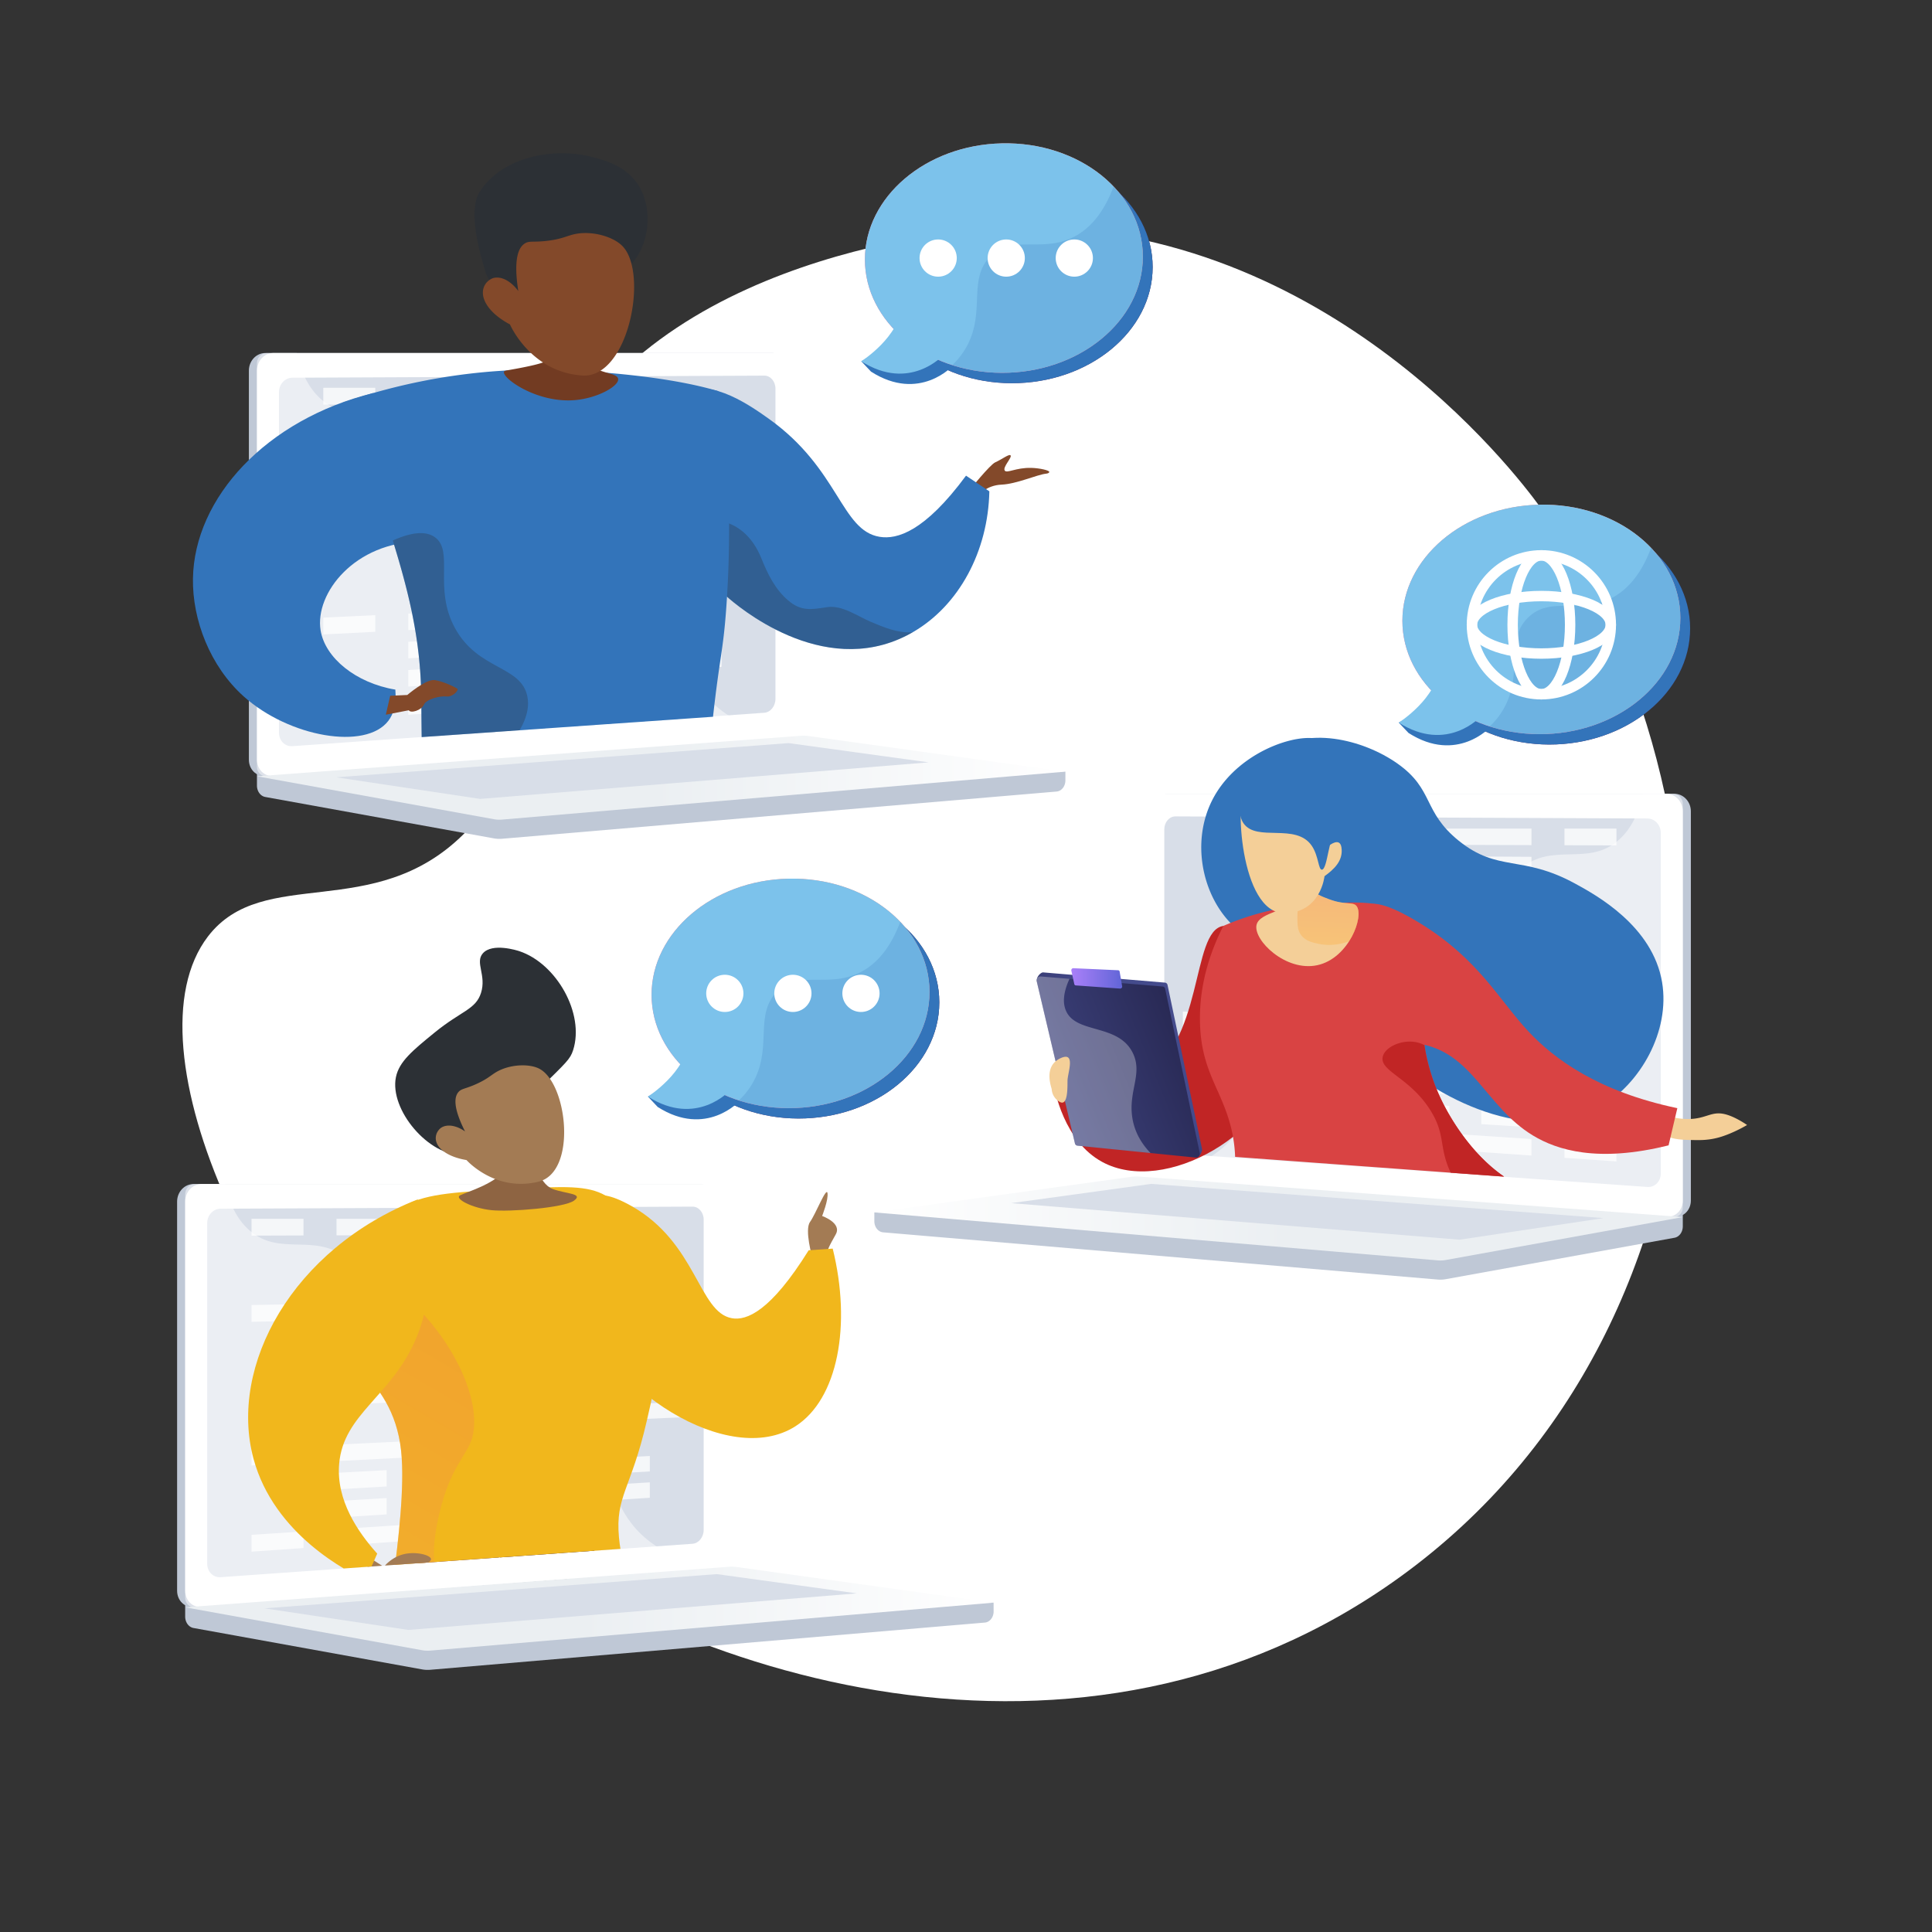 <svg xmlns="http://www.w3.org/2000/svg" xmlns:xlink="http://www.w3.org/1999/xlink" viewBox="0 0 3710 3710"><rect x="0" y="0" width="3710" height="3710" fill="#333333" stroke="none"/><defs><style>.cls-1,.cls-53{fill:none;}.cls-2{isolation:isolate;}.cls-3,.cls-32,.cls-6{fill:#fff;}.cls-4{fill:#bfc8d6;}.cls-5{fill:#d8dee8;}.cls-32,.cls-6{mix-blend-mode:soft-light;}.cls-6{opacity:0.48;}.cls-7{fill:url(#linear-gradient);}.cls-8{opacity:0.75;}.cls-9{clip-path:url(#clip-path);}.cls-10{fill:#a37b54;}.cls-11{fill:url(#linear-gradient-2);}.cls-12,.cls-15,.cls-24,.cls-28,.cls-48{mix-blend-mode:multiply;}.cls-12,.cls-15,.cls-32,.cls-42,.cls-48{opacity:0.3;}.cls-12{fill:url(#linear-gradient-3);}.cls-13{fill:url(#linear-gradient-4);}.cls-14{fill:#f1b71c;}.cls-15{fill:url(#linear-gradient-5);}.cls-16{fill:#8e6442;}.cls-17,.cls-42{fill:#2c3035;}.cls-18{fill:url(#linear-gradient-6);}.cls-19{clip-path:url(#clip-path-2);}.cls-20{fill:#f4cf98;}.cls-21{fill:url(#linear-gradient-7);}.cls-22{fill:url(#linear-gradient-8);}.cls-23{fill:url(#linear-gradient-9);}.cls-24{opacity:0.25;fill:url(#linear-gradient-10);}.cls-25{fill:#3374ba;}.cls-26{fill:#c12525;}.cls-27{fill:#d94343;}.cls-28{opacity:0.4;fill:url(#linear-gradient-11);}.cls-29{fill:url(#linear-gradient-12);}.cls-30{fill:url(#linear-gradient-13);}.cls-31{fill:url(#linear-gradient-14);}.cls-33{fill:url(#linear-gradient-15);}.cls-34{fill:url(#linear-gradient-16);}.cls-35{fill:#7cc2eb;}.cls-36{opacity:0.2;}.cls-37{fill:url(#linear-gradient-17);}.cls-38{fill:url(#linear-gradient-18);}.cls-39{fill:url(#linear-gradient-19);}.cls-40{clip-path:url(#clip-path-3);}.cls-41{fill:#83492a;}.cls-43{fill:url(#linear-gradient-20);}.cls-44{fill:url(#linear-gradient-21);}.cls-45{fill:url(#linear-gradient-22);}.cls-46{fill:url(#linear-gradient-23);}.cls-47{fill:url(#linear-gradient-24);}.cls-48{fill:url(#linear-gradient-25);}.cls-49{fill:url(#linear-gradient-26);}.cls-50{fill:#723b22;}.cls-51{fill:url(#linear-gradient-27);}.cls-52{fill:url(#linear-gradient-28);}.cls-53{stroke:#fff;stroke-miterlimit:10;stroke-width:20px;}</style><linearGradient id="linear-gradient" x1="355.58" y1="3089.2" x2="1908.04" y2="3089.2" gradientUnits="userSpaceOnUse"><stop offset="0.49" stop-color="#ebeff2"/><stop offset="1" stop-color="#fff"/></linearGradient><clipPath id="clip-path"><polygon class="cls-1" points="532.91 3020.91 1275.4 2968.35 1615.04 2722.02 1627.61 2289.07 1136.47 2016.39 1052.18 1758.47 620.85 1835.33 384.1 2726.86 532.91 3020.91"/></clipPath><linearGradient id="linear-gradient-2" x1="2268.45" y1="3125.37" x2="2417.47" y2="3887.28" gradientTransform="matrix(-1, 0, 0, 1, 3370.03, 0)" gradientUnits="userSpaceOnUse"><stop offset="0" stop-color="#311944"/><stop offset="1" stop-color="#893976"/></linearGradient><linearGradient id="linear-gradient-3" x1="-930.62" y1="3237.51" x2="-706" y2="3237.51" gradientTransform="matrix(-1, 0.08, 0.08, 1, 9.1, 65.44)" xlink:href="#linear-gradient-2"/><linearGradient id="linear-gradient-4" x1="-803.81" y1="3242.67" x2="-462.84" y2="3242.67" gradientTransform="matrix(-1, 0.08, 0.08, 1, 9.1, 65.44)" xlink:href="#linear-gradient-2"/><linearGradient id="linear-gradient-5" x1="-118.51" y1="3599.02" x2="-879.52" y2="2506.48" gradientTransform="matrix(-1, 0.08, 0.08, 1, 9.1, 65.44)" gradientUnits="userSpaceOnUse"><stop offset="0" stop-color="#ffc444"/><stop offset="1" stop-color="#f36f56"/></linearGradient><linearGradient id="linear-gradient-6" x1="2421.14" y1="2339.84" x2="3973.6" y2="2339.84" gradientTransform="matrix(-1, 0, 0, 1, 5652.62, 0)" xlink:href="#linear-gradient"/><clipPath id="clip-path-2"><path class="cls-1" d="M2347.49,2219.8l815.67,59.83a24.59,24.59,0,0,0,26.39-24.15l.24-15.25,174.85-75.44-145.91-251.94,40.85-254.19-424.73-70.58-133.41-216.31H2218.12V1765H1975v423.1l252.54,99.7Z"/></clipPath><linearGradient id="linear-gradient-7" x1="2381.19" y1="3660.82" x2="2464.64" y2="3660.82" gradientTransform="matrix(1, -0.05, 0.05, 1, -99, 20.4)" gradientUnits="userSpaceOnUse"><stop offset="0" stop-color="#aa80f9"/><stop offset="1" stop-color="#6165d7"/></linearGradient><linearGradient id="linear-gradient-8" x1="2540.53" y1="3685.09" x2="2623.99" y2="3685.09" xlink:href="#linear-gradient-7"/><linearGradient id="linear-gradient-9" x1="2244.72" y1="3060.73" x2="2752.07" y2="3060.73" gradientTransform="matrix(1, -0.05, 0.05, 1, -99, 20.4)" gradientUnits="userSpaceOnUse"><stop offset="0" stop-color="#444b8c"/><stop offset="1" stop-color="#26264f"/></linearGradient><linearGradient id="linear-gradient-10" x1="2335.75" y1="2843.43" x2="2825.83" y2="2843.43" gradientTransform="translate(145.43 -76.94) rotate(3.96)" xlink:href="#linear-gradient-9"/><linearGradient id="linear-gradient-11" x1="2522.2" y1="1886.12" x2="2534.64" y2="1554.65" gradientTransform="translate(6.81)" xlink:href="#linear-gradient-5"/><linearGradient id="linear-gradient-12" x1="4037.11" y1="2136.92" x2="3874.08" y2="2013.28" gradientTransform="matrix(-1, 0, 0, 1, 6065.85, 0)" gradientUnits="userSpaceOnUse"><stop offset="0" stop-color="#26264f"/><stop offset="1" stop-color="#444b8c"/></linearGradient><linearGradient id="linear-gradient-13" x1="-3201.42" y1="2355.19" x2="-3565.42" y2="2548.92" gradientTransform="matrix(0.99, 0.1, -0.1, 0.99, 5716.16, -26.87)" xlink:href="#linear-gradient-12"/><linearGradient id="linear-gradient-14" x1="2057.17" y1="1878.81" x2="2154.88" y2="1878.81" gradientTransform="matrix(1, 0, 0, 1, 0, 0)" xlink:href="#linear-gradient-7"/><linearGradient id="linear-gradient-15" x1="4034.57" y1="332.68" x2="4398.97" y2="1008.53" gradientTransform="matrix(-1, 0, 0, 1, 6079.74, 0)" xlink:href="#linear-gradient-2"/><linearGradient id="linear-gradient-16" x1="4053.36" y1="312.75" x2="4417.76" y2="988.6" gradientTransform="matrix(-1, 0, 0, 1, 6079.74, 0)" gradientUnits="userSpaceOnUse"><stop offset="0" stop-color="#ff9085"/><stop offset="1" stop-color="#fb6fbb"/></linearGradient><linearGradient id="linear-gradient-17" x1="3002.42" y1="1026.53" x2="3366.82" y2="1702.38" gradientTransform="matrix(-1, 0, 0, 1, 6079.74, 0)" xlink:href="#linear-gradient-2"/><linearGradient id="linear-gradient-18" x1="3021.21" y1="1006.6" x2="3385.61" y2="1682.45" xlink:href="#linear-gradient-16"/><linearGradient id="linear-gradient-19" x1="493.42" y1="1493.4" x2="2045.88" y2="1493.4" xlink:href="#linear-gradient"/><clipPath id="clip-path-3"><polygon class="cls-1" points="670.75 1425.11 1541.06 1364.4 1824.31 1245.71 2087.18 903.66 1128.51 164.43 344.45 677.88 379.96 1490.26 670.75 1425.11"/></clipPath><linearGradient id="linear-gradient-20" x1="1599.75" y1="2594.24" x2="1709.17" y2="2594.24" gradientTransform="matrix(-1, 0.09, 0.09, 1, 2456.55, -160.45)" xlink:href="#linear-gradient-9"/><linearGradient id="linear-gradient-21" x1="1186.6" y1="2555.09" x2="1236.45" y2="2451.9" gradientTransform="matrix(-1, 0.07, 0.07, 1, 2040.62, -60.67)" xlink:href="#linear-gradient-5"/><linearGradient id="linear-gradient-22" x1="1071.71" y1="2597.86" x2="1188.3" y2="2597.86" gradientTransform="matrix(-0.98, 0.21, 0.21, 0.98, 1968.05, -210.66)" xlink:href="#linear-gradient-9"/><linearGradient id="linear-gradient-23" x1="955.13" y1="2586.75" x2="1006.13" y2="2481.18" gradientTransform="matrix(-0.99, 0.15, 0.15, 0.99, 1974.58, -128.67)" xlink:href="#linear-gradient-5"/><linearGradient id="linear-gradient-24" x1="1814.74" y1="2280.42" x2="1491.93" y2="1552.74" gradientTransform="translate(-237.58 -19.3) rotate(3.06)" xlink:href="#linear-gradient-2"/><linearGradient id="linear-gradient-25" x1="1766.41" y1="2301.53" x2="1443.7" y2="1574.08" gradientTransform="translate(-237.58 -19.3) rotate(3.06)" xlink:href="#linear-gradient-2"/><linearGradient id="linear-gradient-26" x1="1276.87" y1="2390.8" x2="955.13" y2="1665.52" gradientTransform="translate(-160.89 92.99) rotate(-3.98)" xlink:href="#linear-gradient-2"/><linearGradient id="linear-gradient-27" x1="4444.25" y1="1744.69" x2="4808.65" y2="2420.54" gradientTransform="matrix(-1, 0, 0, 1, 6079.74, 0)" xlink:href="#linear-gradient-2"/><linearGradient id="linear-gradient-28" x1="4463.04" y1="1724.75" x2="4827.43" y2="2400.6" xlink:href="#linear-gradient-16"/></defs><g class="cls-2"><g id="Illustration"><path class="cls-3" d="M2955.53,971c-44-60.21-420.61-558.17-1031.09-533.91-30.51,1.21-625.89,32.65-845.49,423-162.45,288.74,9.53,544.93-188.64,741.66-172.68,171.41-384.89,58-491,196.57-161.64,211.15,95.77,781.41,491.27,1099.44,408.38,328.39,1189.66,569.31,1796.9,131.18C3369.24,2537,3362.33,1527.8,2955.53,971Z"/><path class="cls-4" d="M1908,3077.56,355.58,3063.91v40.37c0,11,6.77,20.28,15.94,21.94l439,79.51a59.86,59.86,0,0,0,15.75.74l1064.91-90.65c9.51-.8,16.87-10.15,16.87-21.41Z"/><path class="cls-4" d="M1344.66,3012.11l-973,73.86c-17.42,1.32-31.57-12.72-31.57-31.37V2307.44c0-18.65,14.15-33.76,31.57-33.76h973c14.35,0,25.94,13.66,25.94,30.52v675.41C1370.6,2996.47,1359,3011,1344.66,3012.11Z"/><path class="cls-3" d="M1360.18,3012.11l-973,73.86c-17.41,1.32-31.57-12.72-31.57-31.37V2307.44c0-18.65,14.16-33.76,31.57-33.76h973c14.34,0,25.94,13.66,25.94,30.52v675.41C1386.12,2996.47,1374.52,3011,1360.18,3012.11Z"/><path class="cls-5" d="M1329.86,2964.49l-906.27,64.16c-14.17,1-25.68-10.53-25.68-25.75V2348.76c0-15.22,11.51-27.61,25.68-27.68l906.27-4c11.84-.06,21.41,11.14,21.41,25v595.8C1351.27,2951.73,1341.7,2963.65,1329.86,2964.49Z"/><path class="cls-3" d="M908,2294.11c0,6.94-5,12.59-11.19,12.61s-11.22-5.61-11.22-12.56,5-12.61,11.22-12.61S908,2287.17,908,2294.11Z"/><path class="cls-6" d="M1125.74,2807.19c-75-43.35-134,11.58-190.91-42.62-34.51-32.86-17.57-57.36-60-106.46-47-54.39-77.65-36.11-124.92-85.05-59.76-61.9-29.87-110-81.35-154.48-62.45-53.91-129.8-4-189.25-55.71-25.64-22.3-39.71-54.72-47.06-89.19H374.05c-10.19,0-18.47,8.87-18.47,19.82V3068c0,10.94,8.28,19.18,18.47,18.41l991.68-75.61c4.86-.37,9.18-3.42,12-7.85-72.6-2.84-117.19-29-145.7-56C1176.21,2894.08,1185.88,2842,1125.74,2807.19Z"/><path class="cls-7" d="M1399,3008.76,355.58,3086.5l454.93,82.39a59.45,59.45,0,0,0,15.75.75L1908,3077.56l-492.48-68.27A78.14,78.14,0,0,0,1399,3008.76Z"/><polygon class="cls-5" points="507.83 3088.46 1376.47 3022.77 1645.31 3059.74 784.15 3129.95 507.83 3088.46"/><g class="cls-8"><polygon class="cls-3" points="582.81 2372.45 483.01 2372.8 483.01 2340.5 582.81 2340.5 582.81 2372.45"/><polygon class="cls-3" points="1105.69 2370.62 646.2 2372.23 646.2 2340.5 1105.69 2340.5 1105.69 2370.62"/><polygon class="cls-3" points="742.52 2425.51 646.2 2426.42 646.2 2394.69 742.52 2394.12 742.52 2425.51"/><polygon class="cls-3" points="1247.82 2420.73 803.73 2424.93 803.73 2393.75 1247.82 2391.11 1247.82 2420.73"/><polygon class="cls-3" points="742.52 2479.13 646.2 2480.61 646.2 2448.89 742.52 2447.74 742.52 2479.13"/><polygon class="cls-3" points="1247.82 2471.34 803.73 2478.18 803.73 2447.01 1247.82 2441.71 1247.82 2471.34"/><polygon class="cls-3" points="582.81 2536.16 483.01 2538.29 483.01 2506 582.81 2504.21 582.81 2536.16"/><polygon class="cls-3" points="1105.69 2524.98 646.2 2534.8 646.2 2503.08 1105.69 2494.86 1105.69 2524.98"/><polygon class="cls-3" points="742.52 2586.36 646.2 2589 646.2 2557.27 742.52 2554.97 742.52 2586.36"/><polygon class="cls-3" points="1247.82 2572.55 803.73 2584.69 803.73 2553.51 1247.82 2542.92 1247.82 2572.55"/><polygon class="cls-3" points="742.52 2639.98 646.2 2643.19 646.2 2611.46 742.52 2608.59 742.52 2639.98"/><polygon class="cls-3" points="1247.82 2623.15 803.73 2637.94 803.73 2606.77 1247.82 2593.53 1247.82 2623.15"/><polygon class="cls-3" points="742.52 2693.6 646.2 2697.38 646.2 2665.66 742.52 2662.21 742.52 2693.6"/><polygon class="cls-3" points="1247.82 2673.76 803.73 2691.2 803.73 2660.02 1247.82 2644.13 1247.82 2673.76"/><polygon class="cls-3" points="898.2 2740.18 805.2 2744.38 805.2 2713.21 898.2 2709.33 898.2 2740.18"/><polygon class="cls-3" points="1315.63 2721.29 957.31 2737.5 957.31 2706.86 1315.63 2691.9 1315.63 2721.29"/><polygon class="cls-3" points="582.81 2809.01 483.01 2814.12 483.01 2781.83 582.81 2777.07 582.81 2809.01"/><polygon class="cls-3" points="1105.69 2782.24 646.2 2805.77 646.2 2774.04 1105.69 2752.12 1105.69 2782.24"/><polygon class="cls-3" points="742.52 2854.45 646.2 2859.96 646.2 2828.24 742.52 2823.07 742.52 2854.45"/><polygon class="cls-3" points="1247.82 2825.57 803.73 2850.95 803.73 2819.78 1247.82 2795.94 1247.82 2825.57"/><polygon class="cls-3" points="742.52 2908.07 646.2 2914.15 646.2 2882.43 742.52 2876.68 742.52 2908.07"/><polygon class="cls-3" points="1247.82 2876.17 803.73 2904.21 803.73 2873.03 1247.82 2846.55 1247.82 2876.17"/><polygon class="cls-3" points="582.81 2972.72 483.01 2979.62 483.01 2947.32 582.81 2940.78 582.81 2972.72"/><polygon class="cls-3" points="1105.69 2936.6 646.2 2968.35 646.2 2936.62 1105.69 2906.48 1105.69 2936.6"/></g><g class="cls-9"><path class="cls-10" d="M1559.93,2414.87s-15.34-53.19-4.46-68.33,31.44-68.33,33.54-55.49-10.28,44-10.28,44,38.52,13.3,26.14,35.31-18,32.56-15.86,39S1562.68,2419.46,1559.93,2414.87Z"/><path class="cls-11" d="M1066.08,3510.86h132.71c-.23-158.66-6.15-308.74-15.92-449.24l-46.63-94.53-172.77-18c-10,106.73-1.59,194.7,10.92,262.05C1002,3359.64,1050,3410.69,1066.08,3510.86Z"/><path class="cls-12" d="M1066.08,3510.86h68.69c-.67-2.38-1.38-4.75-2.14-7.14-23.56-74.31-60.71-90.66-62.71-153.71-2-63.72,34.75-84.05,48.65-147.51,9.83-44.86-5.81-146.27-61.79-243.7l-93.31-9.74c-10,106.73-1.59,194.7,10.92,262.05C1002,3359.64,1050,3410.69,1066.08,3510.86Z"/><path class="cls-13" d="M797.43,3419.7c2.78,32,5.25,60.93,6.52,91.16H980.16c19.71-172.09,44.52-334.69,72.46-487-13.39-6.21-189.89-86.05-257.74-15.86-25.75,26.65-25.38,72.3-23.59,162.51C773.2,3266.6,786.48,3294,797.43,3419.7Z"/><path class="cls-14" d="M1552.88,2400.9l46.15-3.22c36.29,146.64,10.26,288.9-71.64,341.21-128,81.74-365.79-72.26-417.32-239.93-22.62-73.6-17.47-179.81,27.74-200.45,12.55-5.73,32-6.62,74.21,17.07,126,70.74,129.31,204.44,193.36,215.76C1433.86,2536.37,1479.85,2518.22,1552.88,2400.9Z"/><path class="cls-14" d="M1200.57,3093.89c22.17-36.78-5.67-72.24-12-141.91-7.18-79,23.24-92.11,53.32-223,20-87,39.21-170.58,16.29-268.38-11-46.87-29.62-126.37-95.41-164.76-34-19.82-80.31-17.84-171.64-13.06-112.94,5.91-169.4,8.86-211.52,31-6.16,3.25-134.28,72.94-143.1,186.53-9,115.62,116.93,131.16,133.73,285.33,7.53,69.21-5.9,175.66-14.62,244.7-8.36,66.3-14.12,83.27-1,103.34,31.53,48.38,128.07,34.59,321.14,7C1151.44,3130,1184,3121.33,1200.57,3093.89Z"/><path class="cls-15" d="M906.82,2760.9c-8.17,30-37.53,52.49-58,125.59-4.41,15.78-35.84,128.16,4.93,155.82,23.55,16,44.69-14.29,101.84-18.25,99-6.85,146.21,76.39,210.9,53.66,11.23-3.95,26-12.36,40.84-31.68,3,17.41,2.44,32.53-6.79,47.85-16.53,27.44-49.13,36.06-124.86,46.87-193.07,27.57-289.61,41.36-321.14-7-13.08-20.07-7.32-37,1-103.34,8.72-69,22.15-175.49,14.62-244.7C753.43,2631.53,627.52,2616,636.5,2500.37c2.4-30.9,13.77-58.43,29-82.38C825.2,2482.62,932.48,2666.47,906.82,2760.9Z"/><path class="cls-10" d="M705.08,2988.32l31.95,20.4c5.74-6.62,19-20,39.77-24.55,23.36-5.14,50.19,2.23,50.81,9.69.5,6-15.83,12-18.35,12.93-20.39,7.52-35.52,1.27-43.76,9.47-2.92,2.9-6.55,8.29-14.91,13.29a45.18,45.18,0,0,1-5.7,2.94c-13.61,5.29-36.95-18.4-39-20.47Z"/><path class="cls-14" d="M799.49,2569.19c23.12-55.36,39.13-140.13,2.62-266-240.59,94.8-363.29,319.54-315.38,497.69,39.49,146.87,183.18,218.4,215.23,233.45l22.38-50.92c-37.15-41.37-79-102.53-73.08-172.32C659.46,2714.31,752.69,2681.29,799.49,2569.19Z"/><path class="cls-16" d="M985.21,2168.91s-1.9,42.09-15,73.6c-11.81,28.49-73.91,46.4-86.49,52.75s23.58,24.95,59.9,28.6,140.06-4.6,158.75-18.37-15-12.73-41-22.25-40.91-60.22-36.34-83.23S985.21,2168.91,985.21,2168.91Z"/><path class="cls-17" d="M1036.21,2090.58c51.53-50.63,58.72-56.54,64.34-74,22.52-70.24-32-166.43-103.42-190.12-3.72-1.22-51.64-16.57-69.93,4.23-15.53,17.65,7.32,42-3.55,76.06-10.17,31.86-37.79,34.25-89,76-42.17,34.4-68.37,55.79-74.41,85.88-12.47,62,62.62,151.92,129.09,149.48C913.26,2217.21,919.77,2205,1036.21,2090.58Z"/><path class="cls-10" d="M895.86,2227.67s54.78,62,138.22,41.51c74.72-18.35,55.65-189.82,1-217.22-18.24-9.13-51.38-8.38-76.31,3.63-14.72,7.1-18.82,14.47-43.1,25.6-22.39,10.26-29.49,8.84-35.51,16.06-7.54,9-10.78,28.48,12.83,75.41-17-12-35.32-14.57-46.56-6.6a26.24,26.24,0,0,0-8.32,11.59C831,2198.9,853,2220.48,895.86,2227.67Z"/></g><path class="cls-4" d="M1679,2328.2l1552.46-13.65v40.37c0,11-6.77,20.28-15.94,21.94l-439,79.5a59.43,59.43,0,0,1-15.75.75l-1064.91-90.65c-9.51-.81-16.87-10.15-16.87-21.41Z"/><path class="cls-4" d="M2242.39,2262.75l973,73.86c17.41,1.32,31.57-12.72,31.57-31.37V1558.08c0-18.65-14.16-33.77-31.57-33.77h-973c-14.34,0-25.94,13.67-25.94,30.53v675.41C2216.45,2247.11,2228.05,2261.66,2242.39,2262.75Z"/><path class="cls-3" d="M2226.88,2262.75l973,73.86c17.41,1.32,31.56-12.72,31.56-31.37V1558.08c0-18.65-14.15-33.77-31.56-33.77h-973c-14.35,0-25.94,13.67-25.94,30.53v675.41C2200.94,2247.11,2212.53,2261.66,2226.88,2262.75Z"/><path class="cls-5" d="M2257.19,2215.13l906.27,64.16c14.17,1,25.69-10.53,25.69-25.75V1599.4c0-15.22-11.52-27.61-25.69-27.68l-906.27-4c-11.83,0-21.4,11.15-21.4,25v595.8C2235.79,2202.37,2245.36,2214.29,2257.19,2215.13Z"/><path class="cls-3" d="M2679,1544.75c0,6.94,5,12.59,11.19,12.61s11.22-5.61,11.22-12.56-5-12.61-11.22-12.61S2679,1537.81,2679,1544.75Z"/><path class="cls-6" d="M2461.31,2057.83c75-43.35,134,11.58,190.92-42.62,34.51-32.86,17.57-57.36,60-106.46,47-54.39,77.65-36.11,124.91-85,59.77-61.9,29.88-110,81.36-154.48,62.45-53.91,129.8-4,189.25-55.71,25.64-22.3,39.71-54.72,47.06-89.2H3213c10.2,0,18.47,8.88,18.47,19.83v774.48c0,11-8.27,19.19-18.47,18.42l-991.67-75.61c-4.87-.37-9.18-3.42-11.95-7.85,72.59-2.84,117.19-29,145.7-56C2410.85,2144.72,2401.17,2092.59,2461.31,2057.83Z"/><path class="cls-18" d="M2188.1,2259.4l1043.37,77.74-454.93,82.39a59.43,59.43,0,0,1-15.75.75L1679,2328.2l492.49-68.27A78.12,78.12,0,0,1,2188.1,2259.4Z"/><polygon class="cls-5" points="3079.23 2339.1 2210.59 2273.41 1941.75 2310.38 2802.91 2380.59 3079.23 2339.1"/><g class="cls-8"><polygon class="cls-3" points="3004.25 1623.09 3104.04 1623.44 3104.04 1591.14 3004.25 1591.14 3004.25 1623.09"/><polygon class="cls-3" points="2481.36 1621.26 2940.86 1622.87 2940.86 1591.14 2481.36 1591.14 2481.36 1621.26"/><polygon class="cls-3" points="2844.53 1676.15 2940.86 1677.06 2940.86 1645.33 2844.53 1644.76 2844.53 1676.15"/><polygon class="cls-3" points="2339.24 1671.37 2783.33 1675.57 2783.33 1644.39 2339.24 1641.75 2339.24 1671.37"/><polygon class="cls-3" points="2844.53 1729.77 2940.86 1731.25 2940.86 1699.53 2844.53 1698.38 2844.53 1729.77"/><polygon class="cls-3" points="2339.24 1721.98 2783.33 1728.82 2783.33 1697.65 2339.24 1692.35 2339.24 1721.98"/><polygon class="cls-3" points="3004.25 1786.8 3104.04 1788.93 3104.04 1756.64 3004.25 1754.85 3004.25 1786.8"/><polygon class="cls-3" points="2481.36 1775.62 2940.86 1785.44 2940.86 1753.72 2481.36 1745.5 2481.36 1775.62"/><polygon class="cls-3" points="2844.53 1837 2940.86 1839.64 2940.86 1807.91 2844.53 1805.61 2844.53 1837"/><polygon class="cls-3" points="2339.24 1823.18 2783.33 1835.33 2783.33 1804.15 2339.24 1793.56 2339.24 1823.18"/><polygon class="cls-3" points="2844.53 1890.62 2940.86 1893.83 2940.86 1862.1 2844.53 1859.23 2844.53 1890.62"/><polygon class="cls-3" points="2339.24 1873.79 2783.33 1888.58 2783.33 1857.41 2339.24 1844.16 2339.24 1873.79"/><polygon class="cls-3" points="2844.53 1944.24 2940.86 1948.02 2940.86 1916.3 2844.53 1912.85 2844.53 1944.24"/><polygon class="cls-3" points="2339.24 1924.39 2783.33 1941.84 2783.33 1910.66 2339.24 1894.77 2339.24 1924.39"/><polygon class="cls-3" points="2688.86 1990.82 2781.86 1995.02 2781.86 1963.85 2688.86 1959.97 2688.86 1990.82"/><polygon class="cls-3" points="2271.43 1971.93 2629.75 1988.14 2629.75 1957.5 2271.43 1942.54 2271.43 1971.93"/><polygon class="cls-3" points="3004.25 2059.65 3104.04 2064.76 3104.04 2032.47 3004.25 2027.71 3004.25 2059.65"/><polygon class="cls-3" points="2481.36 2032.88 2940.86 2056.41 2940.86 2024.68 2481.36 2002.76 2481.36 2032.88"/><polygon class="cls-3" points="2844.53 2105.09 2940.86 2110.6 2940.86 2078.87 2844.53 2073.7 2844.53 2105.09"/><polygon class="cls-3" points="2339.24 2076.21 2783.33 2101.59 2783.33 2070.42 2339.24 2046.58 2339.24 2076.21"/><polygon class="cls-3" points="2844.53 2158.71 2940.86 2164.79 2940.86 2133.07 2844.53 2127.32 2844.53 2158.71"/><polygon class="cls-3" points="2339.24 2126.81 2783.33 2154.85 2783.33 2123.67 2339.24 2097.19 2339.24 2126.81"/><polygon class="cls-3" points="3004.25 2223.36 3104.04 2230.26 3104.04 2197.97 3004.25 2191.42 3004.25 2223.36"/><polygon class="cls-3" points="2481.36 2187.24 2940.86 2218.99 2940.86 2187.26 2481.36 2157.12 2481.36 2187.24"/></g><g class="cls-19"><path class="cls-20" d="M3197.55,2140.75a123.33,123.33,0,0,0,44.59,8.12c34.26-.33,44-15.58,70-9.39,20.21,4.82,42.76,20.86,42.77,20.86h0c-.13.06-26.56,15.94-52.84,23.49-20,5.76-36.31,5.62-48.05,5.43-26.11-.42-53.14-.85-61-16.59C3191.53,2169.71,3187.48,2159.66,3197.55,2140.75Z"/><path class="cls-21" d="M2533.22,3516.7a112.68,112.68,0,0,1,16.48,37.06,110.37,110.37,0,0,1,2.87,19.46c-3.55,7.6-21.52,34.63-50,45.15-17.59,6.51-49.51-4.17-19.5-30.36s34.2-32,15.85-83.73c-4.73-13.3-4.54-18.48-2.54-19.79C2501.1,3481.43,2518.8,3500.16,2533.22,3516.7Z"/><path class="cls-22" d="M2693.61,3532.72a112.72,112.72,0,0,1,16.48,37.05,111.31,111.31,0,0,1,2.87,19.46c-3.55,7.6-21.52,34.63-49.95,45.15-17.59,6.51-49.52-4.16-19.5-30.36s34.2-32,15.85-83.73c-4.73-13.3-4.54-18.47-2.54-19.79C2661.49,3497.44,2679.19,3516.17,2693.61,3532.72Z"/><path class="cls-23" d="M2750.79,2419.59l40.47,202.83A1934.17,1934.17,0,0,0,2732,2834.78c-60.25,275.77-50.47,521.52-23.71,708.37l-42.77,23.71a1775.22,1775.22,0,0,1-129.07-428.29c-36.3-217.36-22.53-388.73-32.58-389-9.64-.24-31.24,157-25.19,335.41a1800.32,1800.32,0,0,0,72.83,448.36l-53.89,12c-73.07-134.4-150.13-318.83-183.64-545.11-23.26-157.15-51.52-366,46.48-585.81,9.79-21.95,44.89-71.14,51.37-83.22C2533.47,2350.18,2629.14,2400.6,2750.79,2419.59Z"/><path class="cls-24" d="M2732,2834.78a1934.17,1934.17,0,0,1,59.27-212.36l-40.47-202.83c-121.65-19-217.32-69.4-339-88.4-6.48,12.08-41.58,61.26-51.37,83.22-33,74.1-51.68,146.94-61,217,233.73-10.55,303.06,35.82,323.23,80.07,32.1,70.43-55.62,146-18.77,289.47,11.09,43.16,26.15,64.09,29.7,118.51,4.65,71.41-18.44,79.14-19.61,152-1.28,79.7,25.17,145.1,46.88,198.77a692.53,692.53,0,0,0,37.58,78.42l9.87-5.47C2681.52,3356.3,2671.74,3110.55,2732,2834.78Z"/><path class="cls-25" d="M2544,1426.29c10.46,11.32-1.48,29.21,2,89.47a425.11,425.11,0,0,0,9.17,66.54c2.05,14.73,4.31,28.35,6.72,40.34,1.76,8.79,3.39,15.64,5.43,22.9a285.38,285.38,0,0,0,14.25,39.36,1.75,1.75,0,0,1-.74,2.25l-.14.07a1.76,1.76,0,0,1-2.33-.89,290.11,290.11,0,0,1-14.43-39.84c-2.06-7.34-3.71-14.27-5.49-23.16-1.27-6.32-2.5-13.12-3.67-20.25a189.76,189.76,0,0,0,11.36,67.22c29.17,82.52-30.75,145-82.29,152.64-59.44,8.77-104.82-34.35-118.94-48.53-56.92-57.18-77.17-157.88-37.43-237.18C2379.59,1433.34,2518.4,1398.53,2544,1426.29Z"/><path class="cls-26" d="M2020.43,2068.54c4.57,28.1,23.33,123.13,96.17,162.73,120,65.23,330.67-54.72,355.49-211.61,19-119.91-72.47-249-123-241.6-63.44,9.28-34.79,229.64-159.73,293.22C2132.18,2100.38,2065.78,2085,2020.43,2068.54Z"/><path class="cls-25" d="M2401.49,1523.41c1.58-9.72,9.14-49.49,41.94-77.33,62.23-52.82,173.42-27.14,240.58,20.51,70.27,49.86,47.54,91.75,117.36,148,75.84,61.06,121,26.28,223.44,82.24,40.29,22,148.85,81.33,166.91,189.54,15.61,93.5-41.19,194.65-118.86,239.45-133,76.69-319.1-16.38-412.07-110.08-89.18-89.86-38.35-119.39-170.31-297.12C2442.77,1654.32,2389.73,1596.08,2401.49,1523.41Z"/><path class="cls-27" d="M3413.76,2477.73c-12.28,24.65-84.88-21.32-155,21.36-64.72,39.4-44.22,103.73-107.11,154-72.12,57.66-179.72,37.26-226.8,28.32-102.13-19.33-105-60.13-223.7-91.36-93.48-24.6-173.87-20.88-211-18.9-152.65,8.22-206.06,59-233.13,31.52a28.85,28.85,0,0,1-8.16-18.18c-1.84-17.54,7.87-41.42,22.62-70.37,42.53-83.92,126.83-210.27,92.47-348.85-18.76-75.5-58.4-108.76-59.7-205.29-1-76.75,23.59-140,44.9-181.94a517.09,517.09,0,0,1,175.66-41.71c76.71-4.3,130.22-9.38,167,22,60.37,51.67,26.48,137.52,43.64,248.65a370.56,370.56,0,0,0,32,104.16c9.77,20.54,76.57,156.13,198.48,182.76,68.92,15,86.95-19.67,166.95-15.75C3281.12,2285.45,3407.24,2414,3415,2465c.05,0,.05,0,0,.09C3415.79,2470.14,3415.41,2474.39,3413.76,2477.73Z"/><path class="cls-20" d="M2516.23,1629.38c-9.36,25.28-16.25,56.4-1.11,75.23,9.23,11.47,23.09,17,36.76,22.07,32.28,12.07,45.89,4.4,52.91,13,15.45,19-14.27,100.63-75.18,113.77-60.63,13.07-123-48-116.74-77.16,5.69-26.33,66.89-24.6,74.34-57.9,3.76-16.76-8.05-33.72-18-45l-7.16,1.38Z"/><path class="cls-28" d="M2604.79,1739.7c-7-8.62-20.63-1-52.91-13-13.67-5.11-27.53-10.6-36.76-22.07-15.13-18.83-8.25-49.95,1.11-75.23L2462,1674.79l7.16-1.38c7.92,8.95,16.87,21.49,18.4,34.67a50.63,50.63,0,0,1,11.31,8.19,134.43,134.43,0,0,0-7.46,43.23c-.07,15.28-.11,26.62,7.46,36.54,8.27,10.83,20.77,13.63,31.7,16.08,24.28,5.44,45.93.55,60-4.39C2607.89,1780.78,2613.47,1750.36,2604.79,1739.7Z"/><path class="cls-20" d="M2543.42,1682.6s-7,70.56-76.9,70.93c-86.1.45-95.65-226.73-74.71-239.71,24.27-15.06,45.51,21.81,102,9,23.79-5.42,44.36-36,56.42-3,13.72,37.52,2.13,103.94,2.13,103.94s20.46-16.87,23.6,3.43C2580.08,1653.67,2560.15,1670.27,2543.42,1682.6Z"/><path class="cls-25" d="M2409.87,1479.63c-25.42,25.92-39.44,76.22-21.82,101.51,25.31,36.32,100.18-1.6,130.8,42.83,13.42,19.48,12.65,46.52,19.61,46.08,5.76-.36,9.17-19.1,12.49-34.51,18.3-85,39.48-94.52,33-118.85C2570.86,1467.24,2462.07,1426.39,2409.87,1479.63Z"/><path class="cls-27" d="M2631.84,1837.13c-5.21-58.25-24.05-83.83-10.36-96.4,21.17-19.42,88.27,21.54,108.17,33.89,110.73,68.7,148.87,145.78,205.68,206.38,49.16,52.44,133.5,115.14,285.63,147l-16.8,71.4c-136,33.85-214.39,9-260.43-18.9-91.94-55.75-115.85-160.76-220.53-176.42-44.06-6.59-72.42,7.13-92.71-15.1C2605.73,1961.85,2639.55,1923.38,2631.84,1837.13Z"/><path class="cls-26" d="M3413.47,2475.26c-12.23,24.65-84.83-21.31-155,21.37-64.77,39.39-44.27,103.73-107.11,154-72.17,57.62-179.77,37.27-226.85,28.32-102.13-19.33-105-60.13-223.7-91.35-93.48-24.6-173.87-20.88-211-18.9-152.65,8.22-206.06,59-233.13,31.51a28.62,28.62,0,0,1-7.87-15.71c-3-17.49,6.62-41.71,21.5-71.29.39.34.73.63,1.12.92,11.6,9.95,25,17.74,40.36,21.51,89.28,21.55,139.55-117.41,272.52-124.47,86.38-4.54,103.93,52,226.85,50.41,57.76-.72,142.64-14.35,148-45.67,6.91-39.88-124.56-53.95-174.83-167-22-49.35-7.59-70.67-39.4-119.73-38.76-59.74-94.93-72.31-89.81-99.23,3.63-18.81,34.32-32.83,60.57-29.25a58.89,58.89,0,0,1,19.62,6.29,370.56,370.56,0,0,0,32,104.16c9.77,20.54,76.57,156.13,198.48,182.76,68.92,15,86.95-19.67,166.95-15.75C3281.12,2285.45,3407.24,2414,3415,2465c.05,0,.05,0,0,.09A19.21,19.21,0,0,1,3413.47,2475.26Z"/><path class="cls-29" d="M2003.27,1867.29,2237,1886.9a5.52,5.52,0,0,1,5,4.47l66.29,315c.95,4.5-5.14,15.92-9.49,15.48l-224.92-29.94a5.42,5.42,0,0,1-4.79-4.25l-77.44-306.92C1990.47,1876.15,1998.56,1866.9,2003.27,1867.29Z"/><path class="cls-30" d="M1998.36,1875.07l234.11,19.31a5.53,5.53,0,0,1,5,4.48l66.37,315.27c.95,4.51-3,9.25-7.36,8.81L2069,2200a5.4,5.4,0,0,1-4.8-4.25l-73.51-311.83A7.43,7.43,0,0,1,1998.36,1875.07Z"/><path class="cls-31" d="M2063,1889.84l-5.74-26a3.89,3.89,0,0,1,3.89-4.61l86,3.93a3,3,0,0,1,2.87,2.57l4.83,28.23a3.84,3.84,0,0,1-3.9,4.41l-85.12-6.1A3.07,3.07,0,0,1,2063,1889.84Z"/><path class="cls-32" d="M2174.5,2147.05c-8.4-51.79,20.68-85.12.65-125.37-28.5-57.25-110.25-35.22-128.77-82.16-5-12.69-5.67-31.37,7.35-59.89l-55.37-4.56a7.43,7.43,0,0,0-7.71,8.83l73.51,311.83a5.4,5.4,0,0,0,4.8,4.25l140.36,14.17C2187.41,2191.37,2177.91,2168.1,2174.5,2147.05Z"/><path class="cls-20" d="M2019.55,2091.53c-.53-3.9-16.23-43.15,15.7-58.85s14.68,27.79,14.66,42.94.35,49.17-15,40.27A30,30,0,0,1,2019.55,2091.53Z"/></g><path class="cls-33" d="M1679.66,518.14c0,119.89,116.72,217.37,262.86,217.73,148.58.36,270.87-99.48,270.87-223s-122.29-221-270.87-217.64C1796.38,298.46,1679.66,398.25,1679.66,518.14Z"/><path class="cls-25" d="M1679.66,518.14c0,119.89,116.72,217.37,262.86,217.73,148.58.36,270.87-99.48,270.87-223s-122.29-221-270.87-217.64C1796.38,298.46,1679.66,398.25,1679.66,518.14Z"/><path class="cls-25" d="M1829.93,702.07s-64,71.09-157.26,11.63l-18.79-19.93s94.66-48.23,96.85-89.38Z"/><path class="cls-34" d="M1660.87,498.2c0,119.89,116.72,217.37,262.86,217.73,148.58.37,270.87-99.48,270.87-223s-122.29-221-270.87-217.65C1777.59,278.52,1660.87,378.32,1660.87,498.2Z"/><path class="cls-35" d="M1660.87,498.2c0,119.89,116.72,217.37,262.86,217.73,148.58.37,270.87-99.48,270.87-223s-122.29-221-270.87-217.65C1777.59,278.52,1660.87,378.32,1660.87,498.2Z"/><path class="cls-35" d="M1811.15,682.14s-64.05,71.08-157.27,11.63c0,0,74.75-47.14,78.06-109.32Z"/><g class="cls-36"><path class="cls-25" d="M1859.19,659.85c32-65-.35-125.43,43-167.77,44.22-43.22,102-4.05,164.61-39.76,24.32-13.87,51.44-40.24,71.65-94.14,35.22,37,56.2,83.7,56.2,134.73,0,123.54-122.29,223.39-270.87,223a314.06,314.06,0,0,1-95.26-14.78A144.91,144.91,0,0,0,1859.19,659.85Z"/></g><circle class="cls-3" cx="1801.53" cy="495.56" r="35.74"/><circle class="cls-3" cx="1932.26" cy="495.56" r="35.74"/><circle class="cls-3" cx="2062.98" cy="495.56" r="35.74"/><path class="cls-37" d="M2711.81,1212c0,119.89,116.72,217.36,262.86,217.72,148.58.37,270.87-99.48,270.87-223s-122.29-221-270.87-217.65C2828.53,992.3,2711.81,1092.1,2711.81,1212Z"/><path class="cls-25" d="M2711.81,1212c0,119.89,116.72,217.36,262.86,217.72,148.58.37,270.87-99.48,270.87-223s-122.29-221-270.87-217.65C2828.53,992.3,2711.81,1092.1,2711.81,1212Z"/><path class="cls-25" d="M2862.09,1395.92S2798,1467,2704.82,1407.55L2686,1387.62s94.66-48.24,96.85-89.38Z"/><path class="cls-38" d="M2693,1192.05c0,119.89,116.72,217.37,262.86,217.73,148.59.37,270.87-99.48,270.87-223s-122.28-221-270.87-217.65C2809.74,972.37,2693,1072.16,2693,1192.05Z"/><path class="cls-35" d="M2693,1192.05c0,119.89,116.72,217.37,262.86,217.73,148.59.37,270.87-99.48,270.87-223s-122.28-221-270.87-217.65C2809.74,972.37,2693,1072.16,2693,1192.05Z"/><path class="cls-35" d="M2843.3,1376s-64.05,71.09-157.27,11.64c0,0,74.75-47.14,78.06-109.32Z"/><g class="cls-36"><path class="cls-25" d="M2891.34,1353.7c32-65-.35-125.43,43-167.77,44.21-43.22,102-4,164.6-39.76,24.32-13.87,51.44-40.24,71.65-94.14,35.22,37,56.2,83.7,56.2,134.73,0,123.54-122.28,223.39-270.87,223a314.06,314.06,0,0,1-95.26-14.78A144.53,144.53,0,0,0,2891.34,1353.7Z"/></g><path class="cls-4" d="M2045.88,1481.76,493.42,1468.11v40.38c0,11,6.77,20.27,15.94,21.93l439,79.51a59.86,59.86,0,0,0,15.75.74L2029,1520c9.51-.81,16.87-10.16,16.87-21.42Z"/><path class="cls-4" d="M1482.5,1416.31l-973,73.86c-17.42,1.32-31.57-12.72-31.57-31.37V711.64c0-18.64,14.15-33.76,31.57-33.76h973c14.35,0,25.94,13.66,25.94,30.52v675.42C1508.44,1400.67,1496.85,1415.22,1482.5,1416.31Z"/><path class="cls-3" d="M1498,1416.31l-973,73.86c-17.41,1.32-31.57-12.72-31.57-31.37V711.64c0-18.64,14.16-33.76,31.57-33.76h973c14.34,0,25.94,13.66,25.94,30.52v675.42C1524,1400.67,1512.36,1415.22,1498,1416.31Z"/><path class="cls-5" d="M1467.7,1368.69l-906.27,64.16c-14.17,1-25.68-10.53-25.68-25.75V753c0-15.23,11.51-27.62,25.68-27.68l906.27-4c11.84-.06,21.41,11.14,21.41,25v595.8C1489.11,1355.94,1479.54,1367.85,1467.7,1368.69Z"/><path class="cls-3" d="M1045.87,698.31c0,7-5,12.59-11.19,12.61s-11.22-5.6-11.22-12.56,5-12.6,11.22-12.61S1045.87,691.37,1045.87,698.31Z"/><path class="cls-6" d="M1263.58,1211.39c-75-43.35-134,11.58-190.91-42.62-34.51-32.86-17.57-57.36-60-106.46-47-54.39-77.65-36.11-124.92-85-59.76-61.89-29.87-110-81.35-154.48-62.45-53.91-129.8-4-189.25-55.71-25.64-22.3-39.71-54.72-47.06-89.19H511.89c-10.19,0-18.47,8.87-18.47,19.82v774.49c0,10.94,8.28,19.19,18.47,18.41L1503.57,1415c4.86-.37,9.18-3.42,12-7.85-72.6-2.84-117.19-29-145.7-56C1314.05,1298.28,1323.72,1246.15,1263.58,1211.39Z"/><path class="cls-39" d="M1536.8,1413,493.42,1490.7l454.93,82.39a59.45,59.45,0,0,0,15.75.75l1081.78-92.08-492.48-68.27A78.14,78.14,0,0,0,1536.8,1413Z"/><polygon class="cls-5" points="645.67 1492.66 1514.31 1426.97 1783.15 1463.94 921.99 1534.15 645.67 1492.66"/><g class="cls-8"><polygon class="cls-3" points="720.65 776.65 620.85 777 620.85 744.7 720.65 744.7 720.65 776.65"/><polygon class="cls-3" points="1243.53 774.82 784.04 776.43 784.04 744.7 1243.53 744.7 1243.53 774.82"/><polygon class="cls-3" points="880.36 829.71 784.04 830.62 784.04 798.9 880.36 798.32 880.36 829.71"/><polygon class="cls-3" points="1385.66 824.93 941.57 829.13 941.57 797.96 1385.66 795.31 1385.66 824.93"/><polygon class="cls-3" points="880.36 883.33 784.04 884.81 784.04 853.09 880.36 851.94 880.36 883.33"/><polygon class="cls-3" points="1385.66 875.54 941.57 882.38 941.57 851.21 1385.66 845.91 1385.66 875.54"/><polygon class="cls-3" points="720.65 940.36 620.85 942.5 620.85 910.2 720.65 908.41 720.65 940.36"/><polygon class="cls-3" points="1243.53 929.18 784.04 939.01 784.04 907.28 1243.53 899.06 1243.53 929.18"/><polygon class="cls-3" points="880.36 990.57 784.04 993.2 784.04 961.47 880.36 959.18 880.36 990.57"/><polygon class="cls-3" points="1385.66 976.75 941.57 988.89 941.57 957.72 1385.66 947.12 1385.66 976.75"/><polygon class="cls-3" points="880.36 1044.18 784.04 1047.39 784.04 1015.67 880.36 1012.79 880.36 1044.18"/><polygon class="cls-3" points="1385.66 1027.35 941.57 1042.14 941.57 1010.97 1385.66 997.73 1385.66 1027.35"/><polygon class="cls-3" points="880.36 1097.8 784.04 1101.58 784.04 1069.86 880.36 1066.41 880.36 1097.8"/><polygon class="cls-3" points="1385.66 1077.96 941.57 1095.4 941.57 1064.22 1385.66 1048.33 1385.66 1077.96"/><polygon class="cls-3" points="1036.04 1144.38 943.04 1148.58 943.04 1117.41 1036.04 1113.53 1036.04 1144.38"/><polygon class="cls-3" points="1453.47 1125.49 1095.15 1141.7 1095.15 1111.06 1453.47 1096.11 1453.47 1125.49"/><polygon class="cls-3" points="720.65 1213.21 620.85 1218.33 620.85 1186.03 720.65 1181.27 720.65 1213.21"/><polygon class="cls-3" points="1243.53 1186.44 784.04 1209.97 784.04 1178.24 1243.53 1156.32 1243.53 1186.44"/><polygon class="cls-3" points="880.36 1258.66 784.04 1264.16 784.04 1232.44 880.36 1227.27 880.36 1258.66"/><polygon class="cls-3" points="1385.66 1229.77 941.57 1255.16 941.57 1223.98 1385.66 1200.14 1385.66 1229.77"/><polygon class="cls-3" points="880.36 1312.27 784.04 1318.36 784.04 1286.63 880.36 1280.88 880.36 1312.27"/><polygon class="cls-3" points="1385.66 1280.38 941.57 1308.41 941.57 1277.23 1385.66 1250.75 1385.66 1280.38"/><polygon class="cls-3" points="720.65 1376.93 620.85 1383.82 620.85 1351.53 720.65 1344.98 720.65 1376.93"/><polygon class="cls-3" points="1243.53 1340.8 784.04 1372.55 784.04 1340.82 1243.53 1310.68 1243.53 1340.8"/></g><g class="cls-40"><path class="cls-41" d="M1878.75,951s15.46-19.15,44.44-20.35,68.38-19.26,85.29-21c4.08-.42,6.1-1.64,6.45-3.18.71-3.16-18.06-7.57-34.72-8-29.56-.72-46.82,11.12-50.81,5.16-4.46-6.66,14.64-25.15,11.14-29.22-2.71-3.15-15.7,7.18-29.61,13.54-9.87,4.51-48.52,52.37-48.52,52.37Z"/><path class="cls-25" d="M1899.84,943.49c-2.36,114.93-58.08,219.31-147.29,270.71-3.69,2.12-7.46,4.18-11.28,6.12-163,83.23-326.35-57.6-346-75.12-5.09-4.51-29.42-26.78-54.79-63.73-28.59-41.56-58.5-101.75-63.66-176-2.1-30.39-8.52-123.05,39.53-151.14,49.45-28.92,128.15,27.16,160.12,49.93,135.2,96.34,138.45,214.6,212.81,226.61,33.32,5.38,86.27-9.74,165.79-117.46Z"/><path class="cls-42" d="M1752.55,1214.2c-3.69,2.12-7.46,4.18-11.28,6.12-163,83.23-326.35-57.6-346-75.12-5.09-4.51-29.42-26.78-54.79-63.73,7.89-35.72,18.62-83.06,18.62-83.06s70-8.69,103.14,74.22c12,30,26.47,59.14,51,80.15,24.73,21.24,43.86,18,75,13.14,28.68-4.45,58.65,17.42,83.5,27.95C1697.46,1204.78,1724.14,1216,1752.55,1214.2Z"/><path class="cls-43" d="M993.52,2548.81c-5.69,5.29-6,17.93-6.28,26.2-.11,3.69-.16,5.54.31,6.82,3.45,9.36,21.22,9.63,49.19,11.44,44.21,2.87,57.5,5.92,60.55-1,2.85-6.49-5.57-16.59-6.51-17.7-5.09-6-11-8-22.45-11.34-21.15-6.23-35.38-9.53-39.69-10.53C1001.75,2546.46,997.25,2545.34,993.52,2548.81Z"/><path class="cls-44" d="M1024.51,2503.83l1.72,52.16c-1.38,2.41-16.65,8.76-28.13,1.41l-8.67-51.8Z"/><path class="cls-45" d="M1366.65,2549.78c-7.63,7.67-10.06,22.68-4.17,30.62s15.34,3,41.6,5.87c28.13,3.05,35.14,10.49,54.59,6.52,7.85-1.61,21.81-5.91,21.84-11.63,0-4-6.83-6.63-29.66-16.46-32.41-13.95-32.23-14.56-39.17-16.3C1394.24,2544,1376.74,2539.66,1366.65,2549.78Z"/><path class="cls-46" d="M1387.15,2503.75l11.63,49.6c-1.21,2.52-16,10.09-28.06,3.64l-18.54-48.69Z"/><path class="cls-47" d="M1316.62,1432.27A4723.12,4723.12,0,0,0,1400,2518.92l-54.85,10.85c-43.42-47.5-97.44-121.12-120.16-221-14.1-62-6.74-92.75-13.81-168.22-11.27-120.15-43.29-185-74.75-283.45-28.25-88.43-60.36-217.49-72.36-387.77Z"/><path class="cls-48" d="M1291.39,2194.65c-20.1-82.71-58.81-105.19-60.19-182.89-1-55,18.12-59.13,16.85-111.75-1.92-79.81-47.09-122.37-69.77-172.89-24-53.34-33.12-138.55,31.42-279.17l-145.62,21.34c12,170.28,44.11,299.34,72.36,387.77,31.46,98.46,63.48,163.3,74.75,283.45,7.07,75.47-.29,106.23,13.81,168.22,22.72,99.91,76.74,173.54,120.16,221l13.94-2.76c-46.94-58.92-63.49-111-67.71-153C1284.54,2305.58,1311.67,2278.06,1291.39,2194.65Z"/><path class="cls-49" d="M1134.3,1419.65q-32.52,309.36-59.51,630.4-20.16,240.81-36,475.67l-55.29,2.78a692.89,692.89,0,0,1-49.36-157.35c-15.34-82.57-8.34-130.39-12.57-215.08-4.74-95-17.64-116.54-36.22-237.25-37.7-244.86-56.54-367.24,3.24-438.4C908,1457.3,968.13,1400.06,1134.3,1419.65Z"/><path class="cls-25" d="M657.84,773.32c99.09-34.08,250.58-71.58,436.33-62.19,107.85,5.45,211.59,18.07,285.24,40,10,57.68,9.08,122.68,19,180.38a2127.85,2127.85,0,0,1-3.25,228.45c-6.29,92.37-12.43,93.69-26.82,224-23.45,212.39-13.64,268.11-55,293-26.88,16.2-36.61-4-173.59-20.12-91.69-10.8-138.43-15.87-184.78-.31-63.07,21.17-84.16,58-110.15,45.5-24.91-12-28.08-56.65-31.09-134.49-4.64-120.08-4.35-201.65-4.78-230.85-2-134-34.64-236.64-76.47-368A1830.79,1830.79,0,0,0,657.84,773.32Z"/><path class="cls-50" d="M1081.85,578A406.46,406.46,0,0,1,1071,656.4c-5,20.74-8.14,26-12,30.15-5.79,6.28-14.34,11.31-61.6,20.34-25.7,4.92-28.95,4.53-29.64,7.1-3.39,12.55,63.55,60.31,135.64,54.4,44.16-3.61,85.4-27,83.65-40.71s-45.94-9.27-57.72-34.84c-8.18-17.78,3.25-41.58,16.33-61.06C1135.18,608.46,1092.33,601.34,1081.85,578Z"/><path class="cls-17" d="M1212.06,507.48c32.75-34.55,42.94-101.31,16.14-148.07-23-40.22-65.92-51.36-91.58-58C1062.29,282,963,301.65,920.8,369c-25,39.94,6.24,134.31,10.86,151.14,5.25,19,18.11,27.08,29,42.43,15.1,21.28,38.68,55.07,77,111.43a329,329,0,0,1,23.85-50.68c4.2-7.21,21-35.32,43.72-57.4C1150.9,521.66,1181,540.22,1212.06,507.48Z"/><path class="cls-41" d="M979.29,623s38.93,91.12,138.55,98.09C1207.08,727.35,1246,523.6,1195,472.24c-17-17.14-54-28.36-85.84-23.65-18.79,2.77-25.92,9.74-56.71,13.65-28.39,3.61-35.75-.6-45,5.48-11.51,7.62-21.9,28.74-12.18,91.16-14.63-20-34-29.58-49.24-24.54a30.6,30.6,0,0,0-13.27,10.27C917.5,566.37,934.39,599.17,979.29,623Z"/><path class="cls-25" d="M759.19,1324.26c2.3,28-3.57,46.91-13.36,59.8-43.36,57.13-190.54,31.58-277.85-46.73-64.55-57.9-98.71-146.92-97.45-226.3C373,956.14,511,805.53,716.87,754.73q45.78,142.53,91.62,285.2c-127.17.69-204.3,99.32-192.87,170.43C624.14,1263.35,683.51,1311.66,759.19,1324.26Z"/><path class="cls-42" d="M1260.09,1606.38c-67.4-30.73-67-92.27-129.89-118.83-89.62-37.85-188.5,45.81-203.92,22-16-24.74,102-98.35,86.29-172.77-12.49-59.12-94.88-49.68-139-130.86-41.79-77-1.28-147.22-38.28-174.19-13.27-9.66-36.67-13.67-81,6.13,30.91,100.56,53.08,189.22,54.69,298.83.43,29.2.14,110.77,4.78,230.85,3,77.84,6.18,122.52,31.09,134.49,26,12.48,47.08-24.33,110.15-45.5,46.35-15.56,93.09-10.49,184.78.31,137,16.12,146.71,36.32,173.59,20.12,17.51-10.55,25.84-26.7,31.41-57.87C1317.3,1621.77,1288.12,1619.17,1260.09,1606.38Z"/><path class="cls-41" d="M749.26,1336.06l32.83-1.49s36-30.81,52.38-28.65,40.93,14.26,43.92,16.78-9,16.23-20.94,14.73-38.65,4.86-43.43,15.73-25.47,17.2-29,10.74l-44.13,8.53Z"/></g><path class="cls-51" d="M1270,1930.14c0,119.89,116.72,217.37,262.86,217.73,148.59.37,270.87-99.48,270.87-223s-122.28-221-270.87-217.65C1386.7,1710.46,1270,1810.25,1270,1930.14Z"/><path class="cls-25" d="M1270,1930.14c0,119.89,116.72,217.37,262.86,217.73,148.59.37,270.87-99.48,270.87-223s-122.28-221-270.87-217.65C1386.7,1710.46,1270,1810.25,1270,1930.14Z"/><path class="cls-25" d="M1420.26,2114.08s-64,71.08-157.27,11.63l-18.78-19.94s94.65-48.23,96.84-89.38Z"/><path class="cls-52" d="M1251.2,1910.21c0,119.89,116.71,217.37,262.85,217.73,148.59.37,270.87-99.48,270.87-223s-122.28-221-270.87-217.64C1367.91,1690.53,1251.2,1790.32,1251.2,1910.21Z"/><path class="cls-35" d="M1251.2,1910.21c0,119.89,116.71,217.37,262.85,217.73,148.59.37,270.87-99.48,270.87-223s-122.28-221-270.87-217.64C1367.91,1690.53,1251.2,1790.32,1251.2,1910.21Z"/><path class="cls-35" d="M1401.47,2094.14s-64,71.09-157.26,11.63c0,0,74.74-47.13,78-109.31Z"/><g class="cls-36"><path class="cls-25" d="M1449.51,2071.86c32-65-.35-125.44,43-167.77,44.21-43.23,102-4.06,164.6-39.76,24.32-13.88,51.44-40.24,71.66-94.14,35.21,37,56.19,83.69,56.19,134.72,0,123.55-122.28,223.4-270.87,223a314.37,314.37,0,0,1-95.26-14.79A144.37,144.37,0,0,0,1449.51,2071.86Z"/></g><circle class="cls-3" cx="1391.86" cy="1907.56" r="35.74"/><circle class="cls-3" cx="1522.58" cy="1907.56" r="35.74"/><circle class="cls-3" cx="1653.3" cy="1907.56" r="35.74"/><circle class="cls-53" cx="2959.89" cy="1199.8" r="133.33"/><ellipse class="cls-53" cx="2959.89" cy="1199.8" rx="55.19" ry="133.33"/><ellipse class="cls-53" cx="2959.89" cy="1199.8" rx="133.33" ry="55.19"/></g></g></svg>